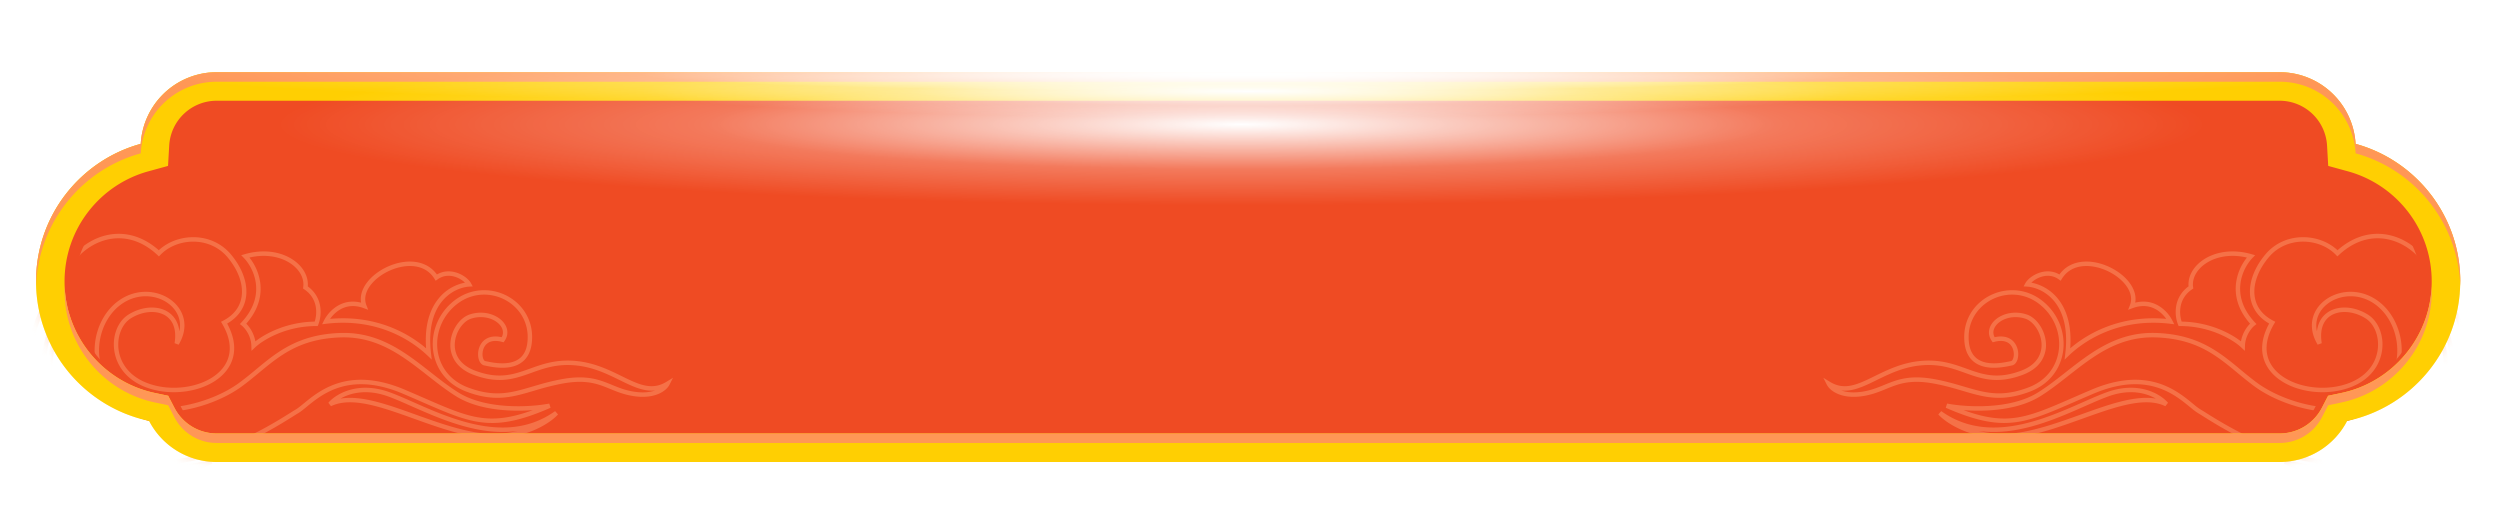 <svg xmlns="http://www.w3.org/2000/svg" width="277" height="56" fill="none" viewBox="0 0 277 56" xmlns:xlink="http://www.w3.org/1999/xlink">
  <g filter="url(#a)">
    <path fill="#EF4B23" stroke="#FAEAAD" stroke-width="2.107" d="m17.455 42.15-.23-.443-.488-.103C10.06 40.198 5.046 34.27 5.046 27.174c0-6.785 4.584-12.503 10.826-14.22l.73-.2.042-.755a7.374 7.374 0 0 1 7.362-6.945h228.573A7.374 7.374 0 0 1 259.94 12l.043.755.729.2c6.243 1.717 10.827 7.434 10.827 14.22 0 7.096-5.013 13.024-11.692 14.43l-.488.103-.23.443a7.37 7.37 0 0 1-6.55 3.984H24.006a7.37 7.37 0 0 1-6.55-3.984Z"/>
    <mask id="b" width="270" height="44" x="3" y="4" maskUnits="userSpaceOnUse" style="mask-type:alpha">
      <path fill="#FFF400" stroke="#FAEAAD" stroke-width="2.107" d="m17.455 42.15-.23-.443-.488-.103C10.06 40.198 5.046 34.27 5.046 27.174c0-6.785 4.584-12.503 10.826-14.22l.73-.2.042-.755a7.374 7.374 0 0 1 7.362-6.945h228.573A7.374 7.374 0 0 1 259.94 12l.043.755.729.2c6.243 1.717 10.827 7.434 10.827 14.22 0 7.096-5.013 13.024-11.692 14.43l-.488.103-.23.443a7.37 7.37 0 0 1-6.55 3.984H24.006a7.37 7.37 0 0 1-6.55-3.984Z"/>
    </mask>
    <g fill="#FFB488" fill-opacity=".36" fill-rule="evenodd" clip-rule="evenodd" mask="url(#b)">
      <path d="M267.549 23.426c2.241 1.812 3.469 4.973 2.176 7.646.846 1.472 1.739 3.964 1.553 6.65-.192 2.777-1.536 5.742-5.218 7.981-4.516 2.747-9.782 1.963-14.067.415-3.619-1.307-6.591-3.179-7.878-3.989-.237-.15-.417-.263-.533-.33a6 6 0 0 1-.683-.494l-.274-.224h-.002q-.255-.212-.551-.446c-.611-.48-1.349-1-2.257-1.397-1.804-.79-4.317-1.12-7.874.39-.759.322-1.463.629-2.121.916-.9.392-1.716.748-2.47 1.053-1.31.532-2.464.925-3.618 1.124-2.323.4-4.605.003-8.14-1.54l.145-.468c1.027.199 2.775.378 4.657.261 1.885-.117 3.876-.529 5.414-1.49.979-.611 1.917-1.336 2.871-2.084l.207-.162c.885-.694 1.786-1.4 2.736-2.035 2.054-1.37 4.356-2.417 7.298-2.31 4.636.17 6.975 2.108 9.329 4.059.612.507 1.225 1.015 1.88 1.492 1.577 1.152 3.915 2.134 6.293 2.531 2.383.399 4.756.203 6.441-.94 2.087-1.414 2.892-3.614 2.738-5.7-.155-2.095-1.274-4.048-3.005-4.968-1.693-.9-3.572-.606-4.756.337-.59.47-1.002 1.097-1.141 1.814-.073.37-.073.772.018 1.195q.069-.578.285-1.034c.3-.637.794-1.078 1.387-1.334 1.176-.507 2.729-.282 3.998.528 2.288 1.459 2.475 6.291-1.859 8-2.465.973-5.563.696-7.625-.58-1.036-.642-1.827-1.546-2.127-2.688-.286-1.087-.117-2.352.648-3.754-1.389-.799-2.072-2.006-2.128-3.357-.058-1.408.564-2.936 1.699-4.294 2.149-2.571 5.964-2.388 8.004-.474 1.448-1.28 2.988-1.822 4.456-1.819 1.524.004 2.949.594 4.094 1.52Zm-8.391.82c1.416-1.316 2.904-1.848 4.296-1.845 1.396.003 2.716.544 3.787 1.41 2.156 1.742 3.239 4.73 1.987 7.157l-.064.122.071.118c.828 1.39 1.736 3.844 1.554 6.48-.182 2.62-1.441 5.44-4.983 7.593-4.325 2.63-9.41 1.903-13.647.373-3.558-1.285-6.467-3.116-7.771-3.936a20 20 0 0 0-.562-.347 5 5 0 0 1-.62-.451l-.265-.216c-.174-.143-.365-.3-.567-.458-.626-.492-1.401-1.04-2.363-1.46-1.935-.849-4.587-1.171-8.261.387-.771.327-1.478.635-2.136.922-.893.39-1.696.74-2.447 1.044-1.299.527-2.415.906-3.518 1.096-1.795.309-3.582.123-6.089-.791.858.065 1.842.086 2.864.023 1.922-.12 4.007-.54 5.643-1.563 1.004-.627 1.961-1.368 2.914-2.114l.204-.16c.888-.697 1.775-1.392 2.708-2.015 2.006-1.34 4.207-2.33 7.009-2.228 4.457.163 6.654 1.98 8.992 3.914.623.515 1.257 1.04 1.946 1.543 1.646 1.201 4.057 2.21 6.501 2.618 2.44.408 4.963.226 6.796-1.017 2.251-1.526 3.119-3.906 2.953-6.147-.165-2.233-1.36-4.355-3.265-5.367-1.866-.992-3.954-.677-5.289.386-.669.533-1.155 1.259-1.319 2.106-.165.85-.004 1.8.582 2.77l.452-.169c-.149-.908-.051-1.611.195-2.134a2.18 2.18 0 0 1 1.136-1.091c.993-.428 2.374-.254 3.543.491 1.908 1.217 2.228 5.544-1.777 7.124-2.328.919-5.263.65-7.188-.542-.958-.593-1.649-1.404-1.909-2.393-.26-.987-.101-2.193.722-3.6l.131-.226-.231-.119c-1.393-.718-2.036-1.827-2.087-3.061-.052-1.25.503-2.662 1.584-3.955 2.004-2.397 5.635-2.162 7.446-.281l.166.173z"/>
      <path d="M244.36 24.635c1.276-.757 3.092-1.055 5.114-.471l.395.114-.287.296c-.541.556-1.185 1.587-1.34 2.853-.154 1.253.168 2.756 1.591 4.284l.183.196-.21.167c-.332.262-1.033 1.098-1.064 2.249l-.014.553-.399-.38c-.815-.775-3.34-2.37-6.773-2.37h-.165l-.062-.152a3.9 3.9 0 0 1-.215-2.011c.123-.776.511-1.598 1.379-2.235-.103-1.21.648-2.371 1.867-3.093m.249.425c-1.158.687-1.759 1.746-1.612 2.75l.022.154-.128.087c-.83.562-1.182 1.297-1.292 1.99a3.46 3.46 0 0 0 .128 1.593c3.089.046 5.46 1.318 6.572 2.19a3.75 3.75 0 0 1 1.008-1.962c-1.379-1.57-1.718-3.146-1.552-4.496a5.7 5.7 0 0 1 1.202-2.828c-1.745-.409-3.275-.114-4.348.522m-5.384 4.85c-.681-.417-1.568-.647-2.641-.375.128-.736-.112-1.468-.561-2.108-.543-.772-1.403-1.435-2.366-1.875s-2.052-.665-3.058-.536c-.938.12-1.806.551-2.416 1.398-.745-.44-1.547-.417-2.214-.194-.72.24-1.325.725-1.569 1.171l-.186.341.386.024c.829.053 2.053.478 2.985 1.594.927 1.109 1.59 2.93 1.249 5.82l-.08.678.492-.47c1.538-1.468 5.353-4.208 11.206-3.505l.45.054-.201-.409a4.1 4.1 0 0 0-1.476-1.609Zm-10.766-3.025c.524-.842 1.313-1.265 2.202-1.38.896-.114 1.892.086 2.793.497s1.686 1.024 2.168 1.71c.48.684.646 1.415.375 2.102l-.201.512.514-.19c1.123-.413 2.006-.204 2.66.195.461.282.813.663 1.048 1-5.251-.473-8.855 1.738-10.636 3.262.192-2.64-.463-4.414-1.421-5.561a4.97 4.97 0 0 0-2.886-1.713 2.8 2.8 0 0 1 1.048-.63c.622-.208 1.341-.203 1.985.265l.212.154z"/>
      <path d="M226.295 29.333c-3.496-2.766-8.66-.362-8.66 4.017 0 1.081.269 1.855.716 2.39s1.048.804 1.656.925c1.075.212 2.235-.03 2.762-.141l.157-.032c.365-.071.563-.433.643-.77a2.2 2.2 0 0 0-.071-1.204c-.143-.41-.421-.8-.874-1.03-.417-.211-.953-.273-1.615-.126a1.06 1.06 0 0 1-.104-.804c.082-.307.3-.612.634-.863.668-.501 1.751-.752 2.875-.38.412.137.825.473 1.154.94.327.467.558 1.048.621 1.65a2.77 2.77 0 0 1-.384 1.765c-.34.548-.925 1.049-1.854 1.398-1.201.452-2.185.58-3.059.53-.876-.05-1.655-.277-2.452-.553q-.279-.097-.562-.2c-1.428-.513-2.978-1.07-5.188-.841-1.991.206-3.596.993-4.98 1.672q-.377.186-.734.356c-1.562.736-2.823 1.128-4.215.275l-.738-.452.392.775c.321.636 1.542 1.614 3.931 1.267 1.055-.154 1.874-.488 2.647-.805.308-.126.61-.25.916-.357 1.082-.38 2.33-.617 4.414-.226 1.052.197 1.962.451 2.807.699l.327.096.011.003c.717.212 1.399.412 2.082.556 1.596.334 3.204.354 5.4-.484 2.238-.853 3.453-2.678 3.664-4.637.21-1.953-.578-4.032-2.319-5.41Zm-8.17 4.017c0-3.939 4.67-6.158 7.867-3.63 1.606 1.271 2.326 3.183 2.134 4.97-.192 1.78-1.291 3.442-3.35 4.227-2.101.801-3.613.78-5.126.462-.662-.139-1.323-.333-2.042-.545l-.341-.1c-.849-.249-1.778-.509-2.854-.71-2.172-.408-3.506-.162-4.666.245-.348.123-.672.255-.992.386-.752.308-1.486.609-2.479.753-.981.143-1.721.045-2.26-.144 1.063.117 2.093-.279 3.168-.785q.373-.176.757-.366c1.384-.678 2.903-1.422 4.799-1.618 2.094-.217 3.543.303 4.969.814q.286.104.571.203c.81.28 1.64.526 2.585.579.948.053 1.999-.087 3.257-.56 1.013-.38 1.693-.944 2.1-1.6a3.26 3.26 0 0 0 .455-2.077 4.05 4.05 0 0 0-.709-1.883c-.371-.528-.862-.945-1.4-1.124-1.273-.422-2.524-.147-3.323.453-.399.3-.697.691-.814 1.13-.119.447-.044.921.266 1.358l.098.139.165-.044c.66-.178 1.125-.115 1.443.046s.522.438.632.753c.111.318.12.66.057.925-.068.286-.19.387-.259.4l-.169.034c-.538.112-1.594.33-2.562.14-.534-.106-1.02-.334-1.375-.758-.354-.424-.602-1.074-.602-2.073m52.719-5.449.38.613c3.479 5.604 3.072 12.127-.296 16.355-3.38 4.245-9.685 6.114-17.86 2.53l.158-.465c8.596 2.19 13.714.027 16.254-3.488 2.557-3.538 2.562-8.521.779-12.086l-.061-.122.071-.117a2 2 0 0 0 .159-.431c.055-.202.106-.442.151-.694a19 19 0 0 0 .193-1.376zm.328 1.49c-.031.224-.068.462-.11.694a9 9 0 0 1-.161.735 3 3 0 0 1-.147.432c1.797 3.696 1.776 8.813-.877 12.484-2.349 3.25-6.715 5.312-13.561 4.323 6.507 1.877 11.44.005 14.229-3.498 3.103-3.896 3.607-9.87.627-15.17m-30.958 11.236c-.79-.94-3.198-2.42-6.672-1.208-.795.278-1.726.689-2.743 1.138q-.518.23-1.063.467c-1.442.626-3.028 1.27-4.68 1.725-3.303.91-6.83 1.052-9.967-1.197l-.326.365c1.048 1.183 4.596 3.321 9.442 2.432 2.196-.404 4.433-1.206 6.547-1.965.771-.276 1.525-.547 2.256-.79 1.375-.459 2.665-.821 3.836-.96 1.171-.137 2.204-.049 3.076.375zm-6.511-.742c2.306-.804 4.079-.342 5.158.28-.652-.111-1.348-.106-2.074-.02-1.222.143-2.551.519-3.934.98-.753.25-1.522.527-2.302.807-2.102.754-4.281 1.536-6.434 1.931-1.857.34-3.51.219-4.885-.118 2.003.293 4.033.01 5.954-.52 1.685-.464 3.296-1.12 4.744-1.748q.56-.243 1.083-.475c1.011-.447 1.915-.846 2.69-1.117M9.045 23.426c-2.242 1.812-3.47 4.973-2.176 7.646-.847 1.472-1.74 3.964-1.553 6.65.192 2.777 1.536 5.742 5.217 7.981 4.517 2.747 9.782 1.963 14.068.415 3.62-1.307 6.591-3.179 7.877-3.989.238-.15.418-.263.534-.33.21-.12.438-.297.683-.494q.134-.108.274-.224h.001c.172-.141.353-.29.552-.446.61-.48 1.349-1 2.257-1.397 1.804-.79 4.316-1.12 7.874.39.76.322 1.463.629 2.121.916.9.392 1.715.748 2.47 1.053 1.31.532 2.464.925 3.618 1.124 2.323.4 4.605.003 8.14-1.54l-.145-.468c-1.027.199-2.775.378-4.657.261-1.885-.117-3.877-.529-5.414-1.49-.979-.611-1.917-1.336-2.872-2.084l-.207-.162c-.884-.694-1.785-1.4-2.735-2.035-2.054-1.37-4.357-2.417-7.298-2.31-4.636.17-6.975 2.108-9.33 4.059a38 38 0 0 1-1.879 1.492c-1.577 1.152-3.915 2.134-6.293 2.531-2.383.399-4.757.203-6.44-.94-2.088-1.414-2.893-3.614-2.74-5.7.156-2.095 1.275-4.048 3.006-4.968 1.693-.9 3.571-.606 4.755.337.59.47 1.003 1.097 1.142 1.814.072.37.072.772-.019 1.195a3.3 3.3 0 0 0-.285-1.034 2.67 2.67 0 0 0-1.386-1.334c-1.177-.507-2.729-.282-3.999.528-2.287 1.459-2.474 6.291 1.86 8 2.465.973 5.563.696 7.625-.58 1.036-.642 1.826-1.546 2.127-2.688.285-1.087.117-2.352-.648-3.754 1.39-.799 2.072-2.006 2.128-3.357.058-1.408-.564-2.936-1.7-4.294-2.149-2.571-5.964-2.388-8.003-.474-1.448-1.28-2.988-1.822-4.457-1.819-1.523.004-2.948.594-4.093 1.52Zm8.39.82c-1.415-1.316-2.903-1.848-4.296-1.845-1.396.003-2.715.544-3.787 1.41-2.155 1.742-3.238 4.73-1.986 7.157l.063.122-.07.118c-.828 1.39-1.736 3.844-1.554 6.48.182 2.62 1.44 5.44 4.982 7.593 4.326 2.63 9.41 1.903 13.648.373 3.558-1.285 6.467-3.116 7.77-3.936.248-.156.438-.275.563-.347.172-.1.375-.253.62-.451l.265-.216c.174-.143.364-.3.567-.458.626-.492 1.401-1.04 2.363-1.46 1.935-.849 4.587-1.171 8.26.387.771.327 1.478.635 2.137.922.893.39 1.696.74 2.447 1.044 1.299.527 2.415.906 3.518 1.096 1.795.309 3.582.123 6.088-.791-.857.065-1.84.086-2.863.023-1.922-.12-4.007-.54-5.643-1.563-1.004-.627-1.961-1.368-2.914-2.114l-.205-.16c-.887-.697-1.774-1.392-2.708-2.015-2.005-1.34-4.207-2.33-7.008-2.228-4.457.163-6.654 1.98-8.992 3.914-.623.515-1.257 1.04-1.947 1.543-1.645 1.201-4.056 2.21-6.5 2.618-2.44.408-4.963.226-6.796-1.017-2.251-1.526-3.12-3.906-2.954-6.147.166-2.233 1.36-4.355 3.266-5.367 1.866-.992 3.954-.677 5.289.386.67.533 1.154 1.259 1.319 2.106.165.85.003 1.8-.582 2.77l-.452-.169c.149-.908.05-1.611-.195-2.134a2.18 2.18 0 0 0-1.138-1.09c-.992-.428-2.374-.254-3.542.491-1.908 1.217-2.229 5.544 1.776 7.124 2.328.919 5.263.65 7.188-.542.958-.593 1.65-1.404 1.91-2.393.26-.987.1-2.193-.722-3.6l-.132-.226.232-.119c1.392-.718 2.036-1.827 2.087-3.061.051-1.25-.504-2.662-1.585-3.955-2.004-2.397-5.634-2.162-7.445-.281l-.167.173-.176-.164Z"/>
      <path d="M32.234 24.635c-1.277-.757-3.093-1.055-5.114-.471l-.395.114.287.296c.54.556 1.185 1.587 1.34 2.853.154 1.253-.169 2.756-1.591 4.284l-.183.196.21.167c.332.262 1.033 1.098 1.063 2.249l.015.553.4-.38c.813-.775 3.339-2.37 6.772-2.37h.164l.063-.152a3.9 3.9 0 0 0 .215-2.011c-.123-.776-.511-1.598-1.38-2.235.104-1.21-.648-2.371-1.866-3.093m-.249.425c1.158.687 1.758 1.746 1.612 2.75l-.022.154.128.087c.83.562 1.182 1.297 1.292 1.99.098.616.003 1.2-.128 1.593-3.089.046-5.46 1.318-6.573 2.19a3.75 3.75 0 0 0-1.007-1.962c1.379-1.57 1.718-3.146 1.552-4.496a5.7 5.7 0 0 0-1.202-2.828c1.745-.409 3.275-.114 4.348.522m5.384 4.85c.68-.417 1.568-.647 2.641-.375-.129-.736.111-1.468.561-2.108.542-.772 1.403-1.435 2.366-1.875s2.052-.665 3.058-.536c.938.12 1.806.551 2.416 1.398.745-.44 1.547-.417 2.214-.194.72.24 1.325.725 1.569 1.171l.186.341-.386.024c-.83.053-2.053.478-2.985 1.594-.927 1.109-1.59 2.93-1.25 5.82l.08.678-.492-.47c-1.537-1.468-5.352-4.208-11.206-3.505l-.45.054.201-.409a4.1 4.1 0 0 1 1.477-1.609Zm10.766-3.025c-.524-.842-1.313-1.265-2.203-1.38-.896-.114-1.891.086-2.792.497-.902.411-1.686 1.024-2.168 1.71-.48.684-.646 1.415-.376 2.102l.202.512-.514-.19c-1.123-.413-2.006-.204-2.66.195a3.6 3.6 0 0 0-1.048 1c5.25-.473 8.855 1.738 10.636 3.262-.192-2.64.462-4.414 1.421-5.561a4.96 4.96 0 0 1 2.886-1.713 2.8 2.8 0 0 0-1.048-.63c-.622-.208-1.34-.203-1.985.265l-.212.154-.14-.223Z"/>
      <path d="M50.298 29.333c3.497-2.766 8.661-.362 8.661 4.017 0 1.081-.269 1.855-.717 2.39s-1.047.804-1.655.925c-1.075.212-2.236-.03-2.763-.141l-.156-.032c-.365-.071-.563-.433-.644-.77a2.2 2.2 0 0 1 .071-1.204c.144-.41.422-.8.875-1.03.416-.211.953-.273 1.615-.126a1.06 1.06 0 0 0 .104-.804c-.082-.307-.3-.612-.634-.863-.668-.501-1.752-.752-2.875-.38-.412.137-.825.473-1.154.94a3.56 3.56 0 0 0-.621 1.65c-.063.6.043 1.216.384 1.765.34.548.925 1.049 1.854 1.398 1.2.452 2.184.58 3.058.53.877-.05 1.656-.277 2.453-.553q.279-.097.562-.2c1.428-.513 2.978-1.07 5.188-.841 1.99.206 3.596.993 4.98 1.672q.377.186.734.356c1.562.736 2.823 1.128 4.215.275l.737-.452-.39.775c-.322.636-1.543 1.614-3.932 1.267-1.056-.154-1.874-.488-2.647-.805-.309-.126-.61-.25-.916-.357-1.082-.38-2.33-.617-4.414-.226a28 28 0 0 0-2.807.699l-.327.096-.011.003c-.717.212-1.4.412-2.082.556-1.596.334-3.204.354-5.4-.484-2.238-.853-3.453-2.678-3.664-4.637-.21-1.953.578-4.032 2.318-5.41Zm8.17 4.017c0-3.939-4.67-6.158-7.866-3.63-1.606 1.271-2.326 3.183-2.134 4.97.192 1.78 1.29 3.442 3.35 4.227 2.1.801 3.613.78 5.126.462.662-.139 1.323-.333 2.042-.545l.34-.1c.85-.249 1.779-.509 2.855-.71 2.172-.408 3.506-.162 4.666.245.348.123.672.255.992.386.752.308 1.486.609 2.479.753.98.143 1.72.045 2.26-.144-1.063.117-2.094-.279-3.168-.785q-.373-.176-.757-.366c-1.384-.678-2.903-1.422-4.8-1.618-2.093-.217-3.543.303-4.968.814q-.284.104-.572.203c-.81.28-1.64.526-2.584.579-.948.053-2-.087-3.258-.56-1.012-.38-1.692-.944-2.099-1.6a3.26 3.26 0 0 1-.455-2.077 4.05 4.05 0 0 1 .708-1.883c.371-.528.863-.945 1.401-1.124 1.273-.422 2.524-.147 3.322.453.4.3.698.691.815 1.13.119.447.044.921-.266 1.358l-.099.139-.164-.044c-.66-.178-1.125-.115-1.443.046a1.3 1.3 0 0 0-.633.753c-.11.318-.12.66-.056.925.068.286.19.387.259.4l.169.034c.538.112 1.594.33 2.562.14.534-.106 1.02-.334 1.375-.758.354-.424.601-1.074.601-2.073M5.75 27.901l-.38.613c-3.479 5.604-3.072 12.127.295 16.355 3.38 4.245 9.685 6.114 17.86 2.53l-.158-.465c-8.596 2.19-13.713.027-16.253-3.488-2.557-3.538-2.563-8.521-.78-12.086l.061-.122-.07-.117a2 2 0 0 1-.159-.431 9 9 0 0 1-.151-.694 19 19 0 0 1-.193-1.376l-.072-.72Zm-.329 1.49c.032.224.069.462.11.694.048.259.102.514.162.735.042.157.09.307.147.432-1.797 3.696-1.776 8.813.877 12.484 2.349 3.25 6.715 5.312 13.56 4.323-6.507 1.877-11.44.005-14.229-3.498-3.102-3.896-3.607-9.87-.627-15.17M36.38 40.627c.79-.94 3.197-2.42 6.672-1.208.795.278 1.725.689 2.743 1.138q.518.23 1.063.467c1.442.626 3.028 1.27 4.68 1.725 3.303.91 6.83 1.052 9.967-1.197l.325.365c-1.047 1.183-4.595 3.321-9.44 2.432-2.197-.404-4.434-1.206-6.548-1.965-.77-.276-1.526-.547-2.256-.79-1.375-.459-2.665-.821-3.837-.96-1.17-.137-2.203-.049-3.075.375zm6.51-.742c-2.305-.804-4.078-.342-5.158.28.653-.111 1.348-.106 2.075-.02 1.222.143 2.55.519 3.933.98.754.25 1.523.527 2.303.807 2.102.754 4.28 1.536 6.434 1.931 1.857.34 3.51.219 4.885-.118-2.003.293-4.033.01-5.954-.52-1.686-.464-3.297-1.12-4.744-1.748q-.56-.243-1.083-.475c-1.011-.447-1.915-.846-2.69-1.117Z"/>
    </g>
    <path fill="#EF4B23" fill-rule="evenodd" d="M251.684 47.188c3.231 0 6.035-1.757 7.426-4.33 7.1-1.433 12.43-7.473 12.43-14.707 0-6.917-4.874-12.743-11.509-14.492-.252-4.21-3.893-7.55-8.347-7.55H24.904c-4.455 0-8.096 3.34-8.348 7.55-6.618 1.745-11.485 7.545-11.51 14.44v.105c.027 7.21 5.348 13.224 12.43 14.654 1.392 2.573 4.196 4.33 7.427 4.33zM20.26 41.474l-.684-1.264-1.453-.293c-5.68-1.147-9.941-5.983-9.941-11.766 0-5.53 3.896-10.194 9.206-11.594l2.17-.572.128-2.154c.157-2.63 2.434-4.717 5.217-4.717h226.781c2.783 0 5.06 2.088 5.217 4.716l.128 2.155 2.17.572c5.31 1.4 9.206 6.065 9.206 11.594 0 5.783-4.262 10.62-9.941 11.766l-1.453.293-.684 1.264c-.874 1.616-2.628 2.709-4.643 2.709H24.904c-2.016 0-3.77-1.093-4.644-2.709" clip-rule="evenodd"/>
    <path fill="#FFCF02" fill-rule="evenodd" d="m18.636 39.851.69 1.33a5.27 5.27 0 0 0 4.68 2.847h228.573a5.27 5.27 0 0 0 4.68-2.848l.689-1.329 1.465-.308c5.724-1.205 10.019-6.289 10.019-12.369 0-5.813-3.927-10.717-9.278-12.189l-2.188-.601-.129-2.265a5.267 5.267 0 0 0-5.258-4.958H24.006a5.267 5.267 0 0 0-5.258 4.958l-.13 2.265-2.187.601c-5.352 1.472-9.279 6.376-9.279 12.19 0 6.079 4.296 11.163 10.02 12.368zm-3.043-27.913c-6.688 1.84-11.6 7.964-11.6 15.236 0 7.605 5.371 13.954 12.527 15.461a8.43 8.43 0 0 0 7.486 4.553h228.573a8.43 8.43 0 0 0 7.485-4.553c7.156-1.507 12.528-7.856 12.528-15.46 0-7.273-4.913-13.397-11.6-15.237a8.43 8.43 0 0 0-8.413-7.937H24.006a8.427 8.427 0 0 0-8.413 7.937" clip-rule="evenodd"/>
    <path fill="#FF9756" d="m19.325 41.18-.689-1.329-1.465-.308c-5.557-1.17-9.768-5.997-10.008-11.842q-.01.262-.01.527c0 6.08 4.295 11.163 10.018 12.368l1.465.309.69 1.329a5.27 5.27 0 0 0 4.68 2.847h228.587a5.27 5.27 0 0 0 4.68-2.847l.689-1.33 1.465-.308c5.724-1.205 10.019-6.289 10.019-12.368q0-.265-.011-.527c-.239 5.845-4.45 10.672-10.008 11.842l-1.465.308-.689 1.33a5.27 5.27 0 0 1-4.68 2.847H24.006a5.27 5.27 0 0 1-4.68-2.848ZM3.992 27.174c0-7.272 4.913-13.396 11.6-15.236a8.427 8.427 0 0 1 8.414-7.937h228.587a8.426 8.426 0 0 1 8.412 7.937c6.688 1.84 11.601 7.964 11.601 15.236q0 .265-.008.527c-.231-7.04-5.067-12.915-11.593-14.71a8.426 8.426 0 0 0-8.412-7.937H24.006a8.427 8.427 0 0 0-8.413 7.938C9.067 14.786 4.23 20.662 4 27.7a15 15 0 0 1-.009-.527Z"/>
    <g style="mix-blend-mode:overlay">
      <ellipse cx="137.576" cy="9.796" fill="url(#c)" rx="106.885" ry="8.953"/>
      <ellipse cx="138.304" cy="6.11" fill="url(#d)" rx="67.105" ry="2.93"/>
    </g>
    <g style="mix-blend-mode:lighten">
      <ellipse cx="138.31" cy="4.235" fill="url(#e)" rx="120.607" ry="3.392"/>
      <ellipse cx="138.312" cy="4.235" fill="url(#f)" rx="67.105" ry="1.887"/>
    </g>
  </g>
  <defs>
    <radialGradient id="c" cx="0" cy="0" r="1" gradientTransform="scale(106.885 8.953)rotate(90 .097 1.19)" gradientUnits="userSpaceOnUse">
      <stop stop-color="#fff"/>
      <stop offset=".556" stop-color="#fff" stop-opacity=".26"/>
      <stop offset="1" stop-color="#fff" stop-opacity="0"/>
    </radialGradient>
    <radialGradient id="d" cx="0" cy="0" r="1" gradientTransform="matrix(0 2.93 -67.105 0 138.304 6.11)" gradientUnits="userSpaceOnUse">
      <stop stop-color="#fff"/>
      <stop offset=".556" stop-color="#fff" stop-opacity=".26"/>
      <stop offset="1" stop-color="#fff" stop-opacity="0"/>
    </radialGradient>
    <radialGradient id="e" cx="0" cy="0" r="1" gradientTransform="matrix(0 3.392 -120.607 0 138.31 4.235)" gradientUnits="userSpaceOnUse">
      <stop stop-color="#fff"/>
      <stop offset=".556" stop-color="#fff" stop-opacity=".26"/>
      <stop offset="1" stop-color="#fff" stop-opacity="0"/>
    </radialGradient>
    <radialGradient id="f" cx="0" cy="0" r="1" gradientTransform="matrix(0 1.887 -67.105 0 138.312 4.235)" gradientUnits="userSpaceOnUse">
      <stop stop-color="#fff"/>
      <stop offset=".556" stop-color="#fff" stop-opacity=".26"/>
      <stop offset="1" stop-color="#fff" stop-opacity="0"/>
    </radialGradient>
    <filter id="a" width="276.614" height="54.346" x="-.008" y=".843" color-interpolation-filters="sRGB" filterUnits="userSpaceOnUse">
      <feFlood flood-opacity="0" result="BackgroundImageFix"/>
      <feColorMatrix in="SourceAlpha" result="hardAlpha" values="0 0 0 0 0 0 0 0 0 0 0 0 0 0 0 0 0 0 127 0"/>
      <feOffset dy="4"/>
      <feGaussianBlur stdDeviation="2"/>
      <feComposite in2="hardAlpha" operator="out"/>
      <feColorMatrix values="0 0 0 0 0.015 0 0 0 0 0.267 0 0 0 0 0.135 0 0 0 1 0"/>
      <feBlend in2="BackgroundImageFix" result="effect1_dropShadow_2297_15332"/>
      <feBlend in="SourceGraphic" in2="effect1_dropShadow_2297_15332" result="shape"/>
    </filter>
  </defs>
</svg>
